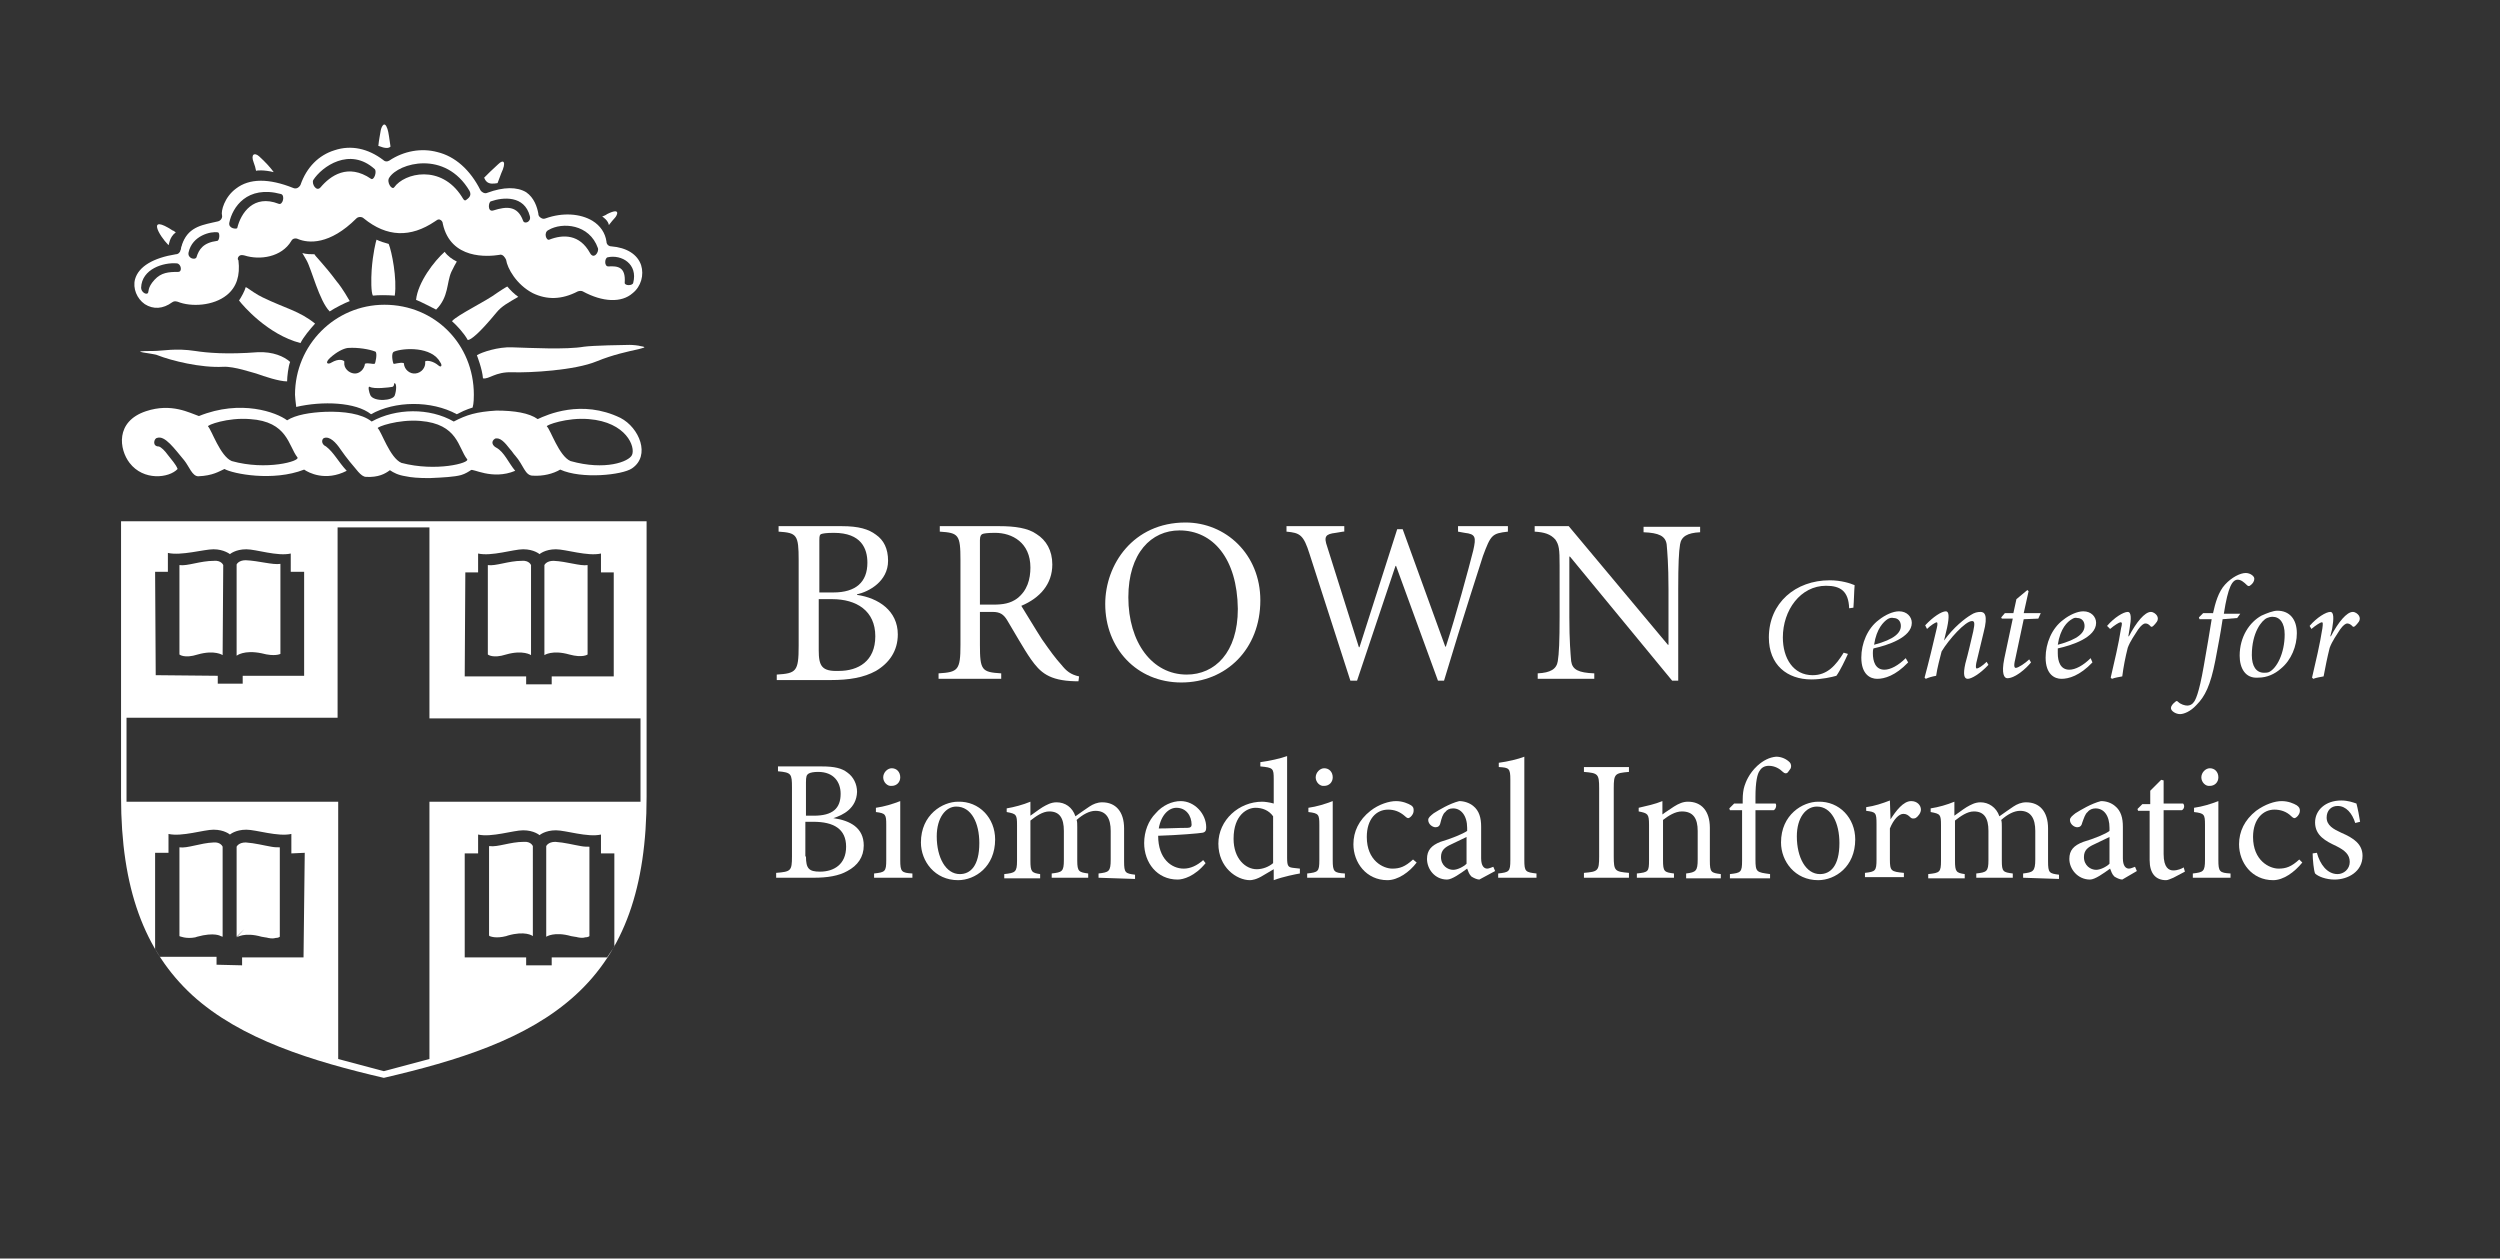 <?xml version="1.0" encoding="utf-8"?>
<!-- Generator: Adobe Illustrator 22.1.0, SVG Export Plug-In . SVG Version: 6.00 Build 0)  -->
<svg version="1.1" id="Layer_1" xmlns="http://www.w3.org/2000/svg" xmlns:xlink="http://www.w3.org/1999/xlink" x="0px" y="0px"
	 viewBox="0 0 411 206.9" style="enable-background:new 0 0 411 206.9;" xml:space="preserve">
<rect x="0" y="0" width="411" height="206.9" fill="#333333" stroke="none"/>
<style type="text/css">
	.st0{fill:#FFFFFF;}
</style>
<g>
	<path class="st0" d="M303.8,107.5c-0.4,0.9-1.3,2.8-1.9,3.6c-0.7,0.2-2.4,0.6-4.1,0.6c-4,0-7-2.4-7-6.9c0-5.7,4.4-9.4,10-9.4
		c1.9,0,3.4,0.5,4.1,0.8c-0.1,1.2-0.1,2.5-0.2,3.7l-0.7,0.1c-0.1-2.8-1.4-3.7-3.8-3.7c-4.2,0-7.1,4-7.1,8.5c0,3.4,1.7,6.2,4.9,6.2
		c2.4,0,3.8-1.6,5.1-3.7L303.8,107.5L303.8,107.5z"/>
	<path class="st0" d="M310.3,101.8c-0.6,0.4-1.8,1.5-2.2,4.2c3.4-0.9,4.4-2,4.4-3.1c0-0.8-0.5-1.3-1.2-1.3
		C311,101.5,310.6,101.6,310.3,101.8z M313.7,108.9c-2.1,2.2-3.9,2.7-5.1,2.7c-1.1,0-2.6-0.7-2.6-3.5c0-2.3,1-4.8,2.9-6.2
		c1-0.8,2.3-1.4,3.3-1.4c1.3,0,2.1,0.9,2.1,1.9c0,2.4-4,3.7-6.3,4.2c-0.1,0.3-0.1,0.5-0.1,0.8c0,1.3,0.4,2.7,1.9,2.7
		c1,0,2.3-0.7,3.5-1.9L313.7,108.9L313.7,108.9z"/>
	<path class="st0" d="M326.9,109.3c-1.4,1.5-2.8,2.3-3.4,2.3c-0.6,0-0.8-0.7-0.4-2.5c0.5-1.8,0.9-3.6,1.3-5.3
		c0.3-1.4,0.2-1.7-0.2-1.7c-1.1,0-3.8,3-5,5c-0.3,1.2-0.7,2.6-0.9,4c-0.6,0.1-1.3,0.3-1.7,0.5l-0.2-0.2c0.7-2.6,1.4-5.5,2-8.1
		c0.2-0.8,0.1-1,0-1c-0.2,0-1,0.5-1.6,1.1l-0.3-0.6c1.3-1.4,2.7-2.3,3.4-2.3c0.5,0,0.6,0.8,0.2,2.7l-0.5,2.1h0
		c1.6-2.2,3.4-3.6,4.4-4.2c0.6-0.4,1.1-0.5,1.6-0.5c0.6,0,1.3,0.4,0.5,3.4c-0.4,1.6-0.8,3.3-1.2,5c-0.1,0.6-0.1,0.9,0.1,0.9
		c0.2,0,0.9-0.4,1.6-1.1L326.9,109.3z"/>
	<path class="st0" d="M335.1,101.7l-2.4,0.1l-1.4,6.6c-0.3,1.2-0.1,1.4,0.1,1.4c0.4,0,1.6-0.8,2.2-1.4l0.3,0.5
		c-0.8,1-2.6,2.6-3.9,2.6c-0.5,0-1-0.7-0.5-3.2l1.4-6.6h-1.8l-0.1-0.2l0.6-0.7h1.4l0.5-2.3l1.8-1.5l0.2,0.2l-0.8,3.6h2.8
		L335.1,101.7L335.1,101.7z"/>
	<path class="st0" d="M340.6,101.8c-0.7,0.4-1.9,1.5-2.3,4.2c3.4-0.9,4.4-2,4.4-3.1c0-0.8-0.5-1.3-1.2-1.3
		C341.2,101.5,340.9,101.6,340.6,101.8L340.6,101.8z M344,108.9c-2.1,2.2-3.9,2.7-5.1,2.7c-1.1,0-2.6-0.7-2.6-3.5
		c0-2.3,1-4.8,2.9-6.2c1-0.8,2.3-1.4,3.3-1.4c1.3,0,2.1,0.9,2.1,1.9c0,2.4-4,3.7-6.3,4.2c0,0.3,0,0.5,0,0.8c0,1.3,0.4,2.7,1.9,2.7
		c1,0,2.3-0.7,3.5-1.9L344,108.9L344,108.9z"/>
	<path class="st0" d="M346.4,102.9c1.2-1.4,2.7-2.3,3.4-2.3c0.6,0,0.6,1.1,0.3,2.8l-0.2,1.2h0.1c1.2-2.3,2.6-4,3.6-4
		c0.4,0,0.8,0.3,1,0.6c0.2,0.3,0.2,0.7,0,1c-0.2,0.3-0.4,0.5-0.6,0.7c-0.2,0.2-0.4,0.2-0.5,0c-0.3-0.3-0.5-0.4-0.8-0.4
		c-0.3,0-0.7,0.3-1.2,1c-0.5,0.8-1.3,1.9-1.7,3c-0.4,1.6-0.7,3.1-0.9,4.7c-0.5,0.1-1.2,0.2-1.7,0.4l-0.2-0.2
		c0.6-2.6,1.3-5.5,1.7-8.1c0.2-0.8,0.2-1-0.1-1c-0.2,0-1,0.5-1.7,1.1L346.4,102.9L346.4,102.9z"/>
	<path class="st0" d="M363.8,100.9c0.4-1.8,0.9-3.6,2-4.8c1.1-1.2,2.5-1.9,3.4-1.9c0.8,0,1.5,0.6,1.4,1c0,0.4-0.3,0.8-0.6,1
		c-0.2,0.2-0.4,0.2-0.6,0c-0.5-0.5-1-0.9-1.5-0.9c-0.9,0-1.6,1.1-2.3,5.6h2.7l-0.5,0.7l-2.4,0.2c-0.4,2.7-0.7,4.1-1.2,6.8
		c-0.8,4.1-1.7,5.9-3.1,7.3c-1,1.1-2.1,1.5-2.7,1.5c-0.7,0-1.5-0.5-1.5-1c0-0.3,0.3-0.7,0.7-1c0.2-0.2,0.3-0.2,0.5,0
		c0.4,0.4,1.1,0.6,1.5,0.6c0.4,0,0.8-0.2,1-0.5c0.3-0.3,0.9-1.4,1.7-6c0.6-3.3,0.9-5.3,1.3-7.7h-2l-0.1-0.3l0.7-0.7H363.8
		L363.8,100.9z"/>
	<path class="st0" d="M373,110.5c1.3-0.6,2.6-3.1,2.6-6.2c0-1.9-0.8-2.9-2-2.9c-0.3,0-0.7,0.1-0.9,0.2c-0.9,0.4-2.5,2.4-2.5,6.1
		c0,1.8,0.7,2.9,2,2.9C372.5,110.6,372.7,110.6,373,110.5L373,110.5z M368.2,107.8c0-3.1,1.6-5.5,3.6-6.6c0.9-0.4,1.9-0.8,2.6-0.8
		c2,0,3.2,1.4,3.2,3.7c0,2.1-0.9,4.4-2.6,5.8c-1,0.9-2.3,1.5-3.7,1.5C369.1,111.6,368.2,109.8,368.2,107.8L368.2,107.8z"/>
	<path class="st0" d="M379.7,102.9c1.2-1.4,2.7-2.3,3.4-2.3c0.6,0,0.6,1.1,0.3,2.8l-0.3,1.2h0.1c1.2-2.3,2.6-4,3.6-4
		c0.4,0,0.8,0.3,1,0.6c0.2,0.3,0.2,0.7,0,1c-0.2,0.3-0.4,0.5-0.6,0.7c-0.2,0.2-0.4,0.2-0.5,0c-0.3-0.3-0.6-0.4-0.8-0.4
		c-0.3,0-0.7,0.3-1.2,1c-0.5,0.8-1.3,1.9-1.7,3c-0.4,1.6-0.7,3.1-1,4.7c-0.5,0.1-1.2,0.2-1.7,0.4l-0.2-0.2c0.6-2.6,1.3-5.5,1.7-8.1
		c0.1-0.8,0.1-1-0.1-1c-0.2,0-1,0.5-1.7,1.1L379.7,102.9L379.7,102.9z"/>
	<path class="st0" d="M132.5,140.8c0,2,0.5,2.5,2.3,2.5c2.3,0,4.3-1.2,4.3-4.1c0-2.9-2-4.1-5.4-4.1h-1.3V140.8L132.5,140.8z
		 M133.8,134.1c3.1,0,4.4-1.2,4.4-3.6c0-1.9-1.1-3.6-3.7-3.6c-0.7,0-1.3,0.1-1.6,0.3c-0.3,0.2-0.4,0.5-0.4,1.4v5.5L133.8,134.1
		L133.8,134.1z M137,134.5c2.8,0.4,5,1.6,5,4.5c0,1.9-1,3.3-2.7,4.2c-1.4,0.8-3.3,1.1-5.5,1.1h-6.2v-0.8c2.4-0.2,2.6-0.3,2.6-2.7
		v-11.3c0-2.3-0.1-2.5-2.3-2.7v-0.8h7.2c2.1,0,3.3,0.3,4.2,1c1,0.7,1.6,1.9,1.6,3.2C140.8,132.9,138.6,134,137,134.5L137,134.5
		L137,134.5z"/>
	<path class="st0" d="M145.2,127.8c0-0.8,0.7-1.5,1.4-1.5c0.8,0,1.4,0.6,1.4,1.5c0,0.8-0.6,1.4-1.4,1.4
		C145.9,129.3,145.2,128.6,145.2,127.8z M143.7,144.3v-0.7c1.8-0.2,2-0.3,2-2.2v-5.8c0-1.7-0.1-1.9-1.7-2.1v-0.7
		c1.4-0.2,2.7-0.6,4-1.1v9.7c0,1.9,0.2,2.1,2,2.2v0.7L143.7,144.3L143.7,144.3z"/>
	<path class="st0" d="M154,137.5c0,3.5,1.5,6.2,3.8,6.2c1.7,0,3.2-1.3,3.2-5.1c0-3.3-1.3-6-3.8-6C155.5,132.6,154,134.4,154,137.5
		L154,137.5z M163.6,138c0,4.5-3.3,6.7-6.1,6.7c-3.8,0-6.1-3.1-6.1-6.2c0-4.6,3.6-6.7,6.1-6.7C161,131.7,163.6,134.5,163.6,138z"/>
	<path class="st0" d="M180.6,144.3v-0.7c1.7-0.2,2-0.3,2-2.3v-4.7c0-2-0.7-3.3-2.5-3.3c-1,0-2.1,0.6-3.1,1.5
		c0.1,0.3,0.1,0.7,0.1,1.2v5.5c0,1.8,0.3,1.9,1.8,2.1v0.7h-6v-0.7c1.7-0.2,2-0.3,2-2.2v-4.8c0-2.1-0.7-3.2-2.4-3.2
		c-1.1,0-2.2,0.8-3.1,1.5v6.6c0,1.8,0.2,2,1.6,2.2v0.7h-5.9v-0.7c1.8-0.2,2.1-0.3,2.1-2.2v-5.8c0-1.8-0.1-1.9-1.7-2.2v-0.6
		c1.2-0.2,2.7-0.6,3.9-1.1v2.3c0.6-0.4,1.2-0.9,2-1.4c0.7-0.4,1.4-0.8,2.3-0.8c1.4,0,2.6,0.8,3.1,2.3c0.8-0.6,1.6-1.1,2.3-1.6
		c0.6-0.4,1.3-0.7,2.1-0.7c2.2,0,3.6,1.5,3.6,4.3v5.4c0,1.9,0.2,2,1.8,2.2v0.7L180.6,144.3L180.6,144.3z"/>
	<path class="st0" d="M190.5,136.2c1.6,0,3.1-0.1,4.7-0.1c0.5,0,0.7-0.2,0.7-0.5c0-1.5-0.9-2.8-2.5-2.8
		C192.2,132.8,190.9,133.9,190.5,136.2L190.5,136.2z M198.2,141.9c-1.8,2.2-3.7,2.7-4.6,2.7c-3.4,0-5.5-2.8-5.5-6
		c0-1.9,0.7-3.7,1.9-4.9c1.1-1.3,2.7-2,4.1-2c2.3,0,4.2,2.1,4.2,4.3c0,0.5-0.1,0.8-0.6,0.9s-4,0.4-7.3,0.5c0,3.8,2.2,5.4,4.2,5.4
		c1.1,0,2.2-0.5,3.2-1.4L198.2,141.9L198.2,141.9z"/>
	<path class="st0" d="M209.3,134.2c-0.7-1-1.8-1.4-2.9-1.4c-1.3,0-3.6,1.1-3.6,5.1c0,3.3,2,5,3.8,5c1,0,2-0.4,2.7-1V134.2z
		 M213.7,143.6c-0.6,0.1-2.7,0.5-4.3,1.1v-1.8l-1.7,1c-1.1,0.7-1.9,0.8-2.2,0.8c-2.2,0-5.2-2.1-5.2-6c0-3.9,3.4-6.9,7.2-6.9
		c0.4,0,1.2,0.1,1.9,0.3v-4c0-1.8-0.1-1.9-2.2-2.1v-0.7c1.5-0.2,3.3-0.6,4.4-1v16.7c0,1.5,0.2,1.6,1.2,1.7l0.9,0.1V143.6z"/>
	<path class="st0" d="M216.3,127.8c0-0.8,0.7-1.5,1.4-1.5c0.8,0,1.4,0.6,1.4,1.5c0,0.8-0.6,1.4-1.4,1.4
		C217,129.3,216.3,128.6,216.3,127.8z M214.9,144.3v-0.7c1.8-0.2,2-0.3,2-2.2v-5.8c0-1.7-0.1-1.9-1.8-2.1v-0.7
		c1.4-0.2,2.7-0.6,4-1.1v9.7c0,1.9,0.2,2.1,2,2.2v0.7L214.9,144.3L214.9,144.3z"/>
	<path class="st0" d="M232.9,141.8c-1.2,1.6-3.1,2.9-4.8,2.9c-3.5,0-5.6-2.9-5.6-5.9c0-2.1,0.9-4,2.8-5.5c1.4-1.1,3.1-1.6,4.2-1.6
		c1.1,0,2,0.4,2.5,0.7c0.4,0.3,0.4,0.5,0.4,0.9c0,0.6-0.6,1.2-0.9,1.2c-0.1,0-0.3-0.1-0.5-0.3c-0.9-0.8-1.8-1.1-2.8-1.1
		c-1.9,0-3.5,1.5-3.5,4.5c0,3.9,2.7,5.2,4.2,5.2c1.2,0,2.1-0.3,3.4-1.5L232.9,141.8z"/>
	<path class="st0" d="M241.1,137.6c-0.6,0.3-1.9,0.9-2.5,1.2c-1.1,0.5-1.7,1-1.7,2.1c0,1.4,1.1,2.1,2,2.1c0.7,0,1.7-0.5,2.2-1
		L241.1,137.6L241.1,137.6z M243.2,144.6c-0.4,0-1-0.3-1.3-0.5c-0.4-0.4-0.5-0.8-0.7-1.3c-1.1,0.8-2.5,1.8-3.3,1.8
		c-2,0-3.3-1.7-3.3-3.4c0-1.4,0.7-2.2,2.2-2.8c1.7-0.5,3.7-1.3,4.4-1.8v-0.5c0-2-1-3.2-2.3-3.2c-0.6,0-1,0.2-1.3,0.6
		c-0.4,0.3-0.6,1-0.8,1.8c-0.1,0.5-0.4,0.7-0.8,0.7c-0.5,0-1.2-0.5-1.2-1.2c0-0.4,0.4-0.7,0.9-1.1c0.8-0.5,2.6-1.6,4.2-2
		c0.8,0,1.7,0.3,2.3,0.8c1,0.8,1.3,2,1.3,3.4v5.2c0,1.3,0.5,1.7,1,1.7c0.3,0,0.7-0.2,1-0.3l0.3,0.7L243.2,144.6L243.2,144.6z"/>
	<path class="st0" d="M246.3,144.3v-0.7c1.8-0.2,2-0.3,2-2.2v-13.2c0-1.9-0.2-2-1.9-2.1v-0.7c1.5-0.2,3.2-0.6,4.2-1v17
		c0,1.9,0.2,2,2,2.2v0.7L246.3,144.3L246.3,144.3z"/>
	<path class="st0" d="M260.4,144.3v-0.8c2.3-0.2,2.5-0.3,2.5-2.7v-11.2c0-2.4-0.2-2.5-2.5-2.7v-0.8h7.4v0.8
		c-2.3,0.2-2.5,0.3-2.5,2.7v11.2c0,2.4,0.2,2.5,2.5,2.7v0.8H260.4z"/>
	<path class="st0" d="M277.2,144.3v-0.7c1.6-0.2,1.9-0.4,1.9-2.3v-4.7c0-2-0.7-3.2-2.6-3.2c-1.1,0-2.2,0.7-3.1,1.4v6.6
		c0,1.9,0.2,2,1.8,2.2v0.7h-6.1v-0.7c1.9-0.2,2-0.3,2-2.2v-5.8c0-1.8-0.2-1.9-1.7-2.2v-0.6c1.3-0.3,2.7-0.6,3.9-1.1v2.2
		c0.5-0.4,1.2-0.8,1.9-1.3c0.8-0.5,1.5-0.8,2.3-0.8c2.2,0,3.6,1.5,3.6,4.3v5.4c0,1.9,0.2,2,1.8,2.2v0.7H277.2L277.2,144.3z"/>
	<path class="st0" d="M286.5,132.1v-0.6c0-0.9,0.1-1.7,0.3-2.3c0.2-0.6,0.7-2,2.1-3.3c1-0.9,2-1.4,3.1-1.5c0.9,0,1.7,0.4,2.2,0.9
		c0.3,0.3,0.3,0.7,0.2,1c-0.1,0.2-0.3,0.4-0.5,0.7c-0.2,0.2-0.5,0.2-0.8-0.1c-0.5-0.5-1.3-1-2.3-1c-0.7,0-1.2,0.3-1.5,0.8
		c-0.4,0.5-0.7,1.9-0.7,4.3v1.1h3.3c0.2,0.2,0.1,0.9-0.3,1.1h-3v8.1c0,2.1,0.2,2.1,2.4,2.4v0.7h-6.6v-0.7c1.8-0.2,2-0.3,2-2.2v-8.3
		h-2l-0.1-0.3l0.8-0.8H286.5z"/>
	<path class="st0" d="M295.4,137.5c0,3.5,1.5,6.2,3.8,6.2c1.7,0,3.2-1.3,3.2-5.1c0-3.3-1.3-6-3.7-6
		C296.9,132.6,295.4,134.4,295.4,137.5z M305,138c0,4.5-3.3,6.7-6.1,6.7c-3.8,0-6.1-3.1-6.1-6.2c0-4.6,3.6-6.7,6.1-6.7
		C302.4,131.7,305,134.5,305,138z"/>
	<path class="st0" d="M310.8,134.7c0.9-1.4,2.1-3,3.4-3c1,0,1.6,0.7,1.6,1.4c0,0.5-0.4,1.1-0.9,1.4c-0.3,0.1-0.6,0.1-0.8-0.1
		c-0.4-0.4-0.7-0.6-1.2-0.6c-0.7,0-1.6,0.9-2.2,2.4v5.1c0,1.9,0.2,2,2.3,2.2v0.7h-6.4v-0.7c1.7-0.2,1.9-0.3,1.9-2.2v-5.8
		c0-1.9-0.1-2-1.7-2.2v-0.6c1.4-0.2,2.6-0.6,3.9-1.1L310.8,134.7L310.8,134.7L310.8,134.7z"/>
	<path class="st0" d="M332.6,144.3v-0.7c1.6-0.2,2-0.3,2-2.3v-4.7c0-2-0.7-3.3-2.5-3.3c-1,0-2.1,0.6-3.1,1.5
		c0.1,0.3,0.1,0.7,0.1,1.2v5.5c0,1.8,0.2,1.9,1.8,2.1v0.7h-6v-0.7c1.7-0.2,2-0.3,2-2.2v-4.8c0-2.1-0.7-3.2-2.4-3.2
		c-1.1,0-2.2,0.8-3.1,1.5v6.6c0,1.8,0.2,2,1.6,2.2v0.7H317v-0.7c1.9-0.2,2.1-0.3,2.1-2.2v-5.8c0-1.8-0.1-1.9-1.7-2.2v-0.6
		c1.3-0.2,2.7-0.6,3.9-1.1v2.3c0.6-0.4,1.2-0.9,2-1.4c0.7-0.4,1.4-0.8,2.3-0.8c1.3,0,2.6,0.8,3.1,2.3c0.8-0.6,1.6-1.1,2.3-1.6
		c0.6-0.4,1.3-0.7,2.1-0.7c2.2,0,3.6,1.5,3.6,4.3v5.4c0,1.9,0.2,2,1.8,2.2v0.7L332.6,144.3L332.6,144.3z"/>
	<path class="st0" d="M346.8,137.6c-0.6,0.3-1.9,0.9-2.5,1.2c-1.1,0.5-1.7,1-1.7,2.1c0,1.4,1.1,2.1,2,2.1c0.7,0,1.7-0.5,2.2-1V137.6
		L346.8,137.6z M348.9,144.6c-0.4,0-1-0.3-1.3-0.5c-0.4-0.4-0.5-0.8-0.7-1.3c-1.1,0.8-2.5,1.8-3.3,1.8c-2,0-3.4-1.7-3.4-3.4
		c0-1.4,0.7-2.2,2.3-2.8c1.7-0.5,3.7-1.3,4.3-1.8v-0.5c0-2-0.9-3.2-2.3-3.2c-0.5,0-1,0.2-1.3,0.6c-0.4,0.3-0.6,1-0.9,1.8
		c-0.1,0.5-0.4,0.7-0.8,0.7c-0.5,0-1.2-0.5-1.2-1.2c0-0.4,0.4-0.7,0.9-1.1c0.8-0.5,2.6-1.6,4.2-2c0.9,0,1.7,0.3,2.3,0.8
		c1,0.8,1.3,2,1.3,3.4v5.2c0,1.3,0.5,1.7,1,1.7c0.3,0,0.7-0.2,1-0.3l0.3,0.7L348.9,144.6L348.9,144.6z"/>
	<path class="st0" d="M357.3,144.3c-0.5,0.2-0.9,0.4-1.2,0.4c-1.7,0-2.7-1.1-2.7-3.3v-8.1h-1.9l-0.1-0.3l0.8-0.8h1.3V130l1.8-1.8
		l0.4,0.1v3.8h3.2c0.3,0.3,0.2,0.9-0.2,1.1h-3v7.2c0,2.3,0.9,2.7,1.6,2.7c0.7,0,1.4-0.3,1.7-0.5l0.2,0.7L357.3,144.3L357.3,144.3z"
		/>
	<path class="st0" d="M361.9,127.8c0-0.8,0.7-1.5,1.4-1.5c0.8,0,1.4,0.6,1.4,1.5c0,0.8-0.6,1.4-1.4,1.4
		C362.6,129.3,361.9,128.6,361.9,127.8z M360.5,144.3v-0.7c1.7-0.2,2-0.3,2-2.2v-5.8c0-1.7-0.1-1.9-1.8-2.1v-0.7
		c1.4-0.2,2.7-0.6,4-1.1v9.7c0,1.9,0.2,2.1,2,2.2v0.7L360.5,144.3L360.5,144.3z"/>
	<path class="st0" d="M378.5,141.8c-1.3,1.6-3.1,2.9-4.8,2.9c-3.5,0-5.6-2.9-5.6-5.9c0-2.1,0.9-4,2.8-5.5c1.5-1.1,3.1-1.6,4.2-1.6
		c1.1,0,2,0.4,2.5,0.7c0.4,0.3,0.5,0.5,0.5,0.9c0,0.6-0.6,1.2-0.9,1.2c-0.1,0-0.3-0.1-0.5-0.3c-0.8-0.8-1.8-1.1-2.8-1.1
		c-1.8,0-3.5,1.5-3.5,4.5c0,3.9,2.7,5.2,4.2,5.2c1.2,0,2.1-0.3,3.4-1.5L378.5,141.8L378.5,141.8z"/>
	<path class="st0" d="M387.2,135.3c-0.5-1.6-1.5-2.8-2.9-2.8c-1.1,0-1.8,0.8-1.8,1.9c0,1.3,1.1,1.9,2.4,2.5c2.1,0.9,3.5,1.9,3.5,3.8
		c0,2.6-2.4,3.9-4.6,3.9c-1.4,0-2.7-0.5-3.2-1c-0.2-0.4-0.4-2.3-0.4-3.3l0.7-0.1c0.5,1.9,1.7,3.5,3.4,3.5c1,0,2-0.8,2-2
		c0-1.2-0.8-1.9-2.2-2.6c-1.7-0.8-3.5-1.7-3.5-3.9c0-2,1.7-3.6,4.3-3.6c1.1,0,1.9,0.3,2.5,0.5c0.2,0.7,0.5,2.3,0.6,3L387.2,135.3
		L387.2,135.3z"/>
	<path class="st0" d="M134.6,98.5v8.4c0,2.6,0.5,3.5,3.3,3.4c3.2,0,6-1.6,6-5.7c0-4.2-3.1-6.1-7.1-6.1H134.6z M134.6,97.4h2.4
		c3.7,0,5.6-1.7,5.6-4.9c0-2.3-1-4.9-5.5-4.9c-1.3,0-1.8,0.1-2.1,0.2c-0.2,0.1-0.3,0.2-0.3,1V97.4L134.6,97.4z M138.4,86.5
		c2.8,0,4.4,0.5,5.6,1.4c1.3,0.9,2,2.3,2,4.3c0,3.4-3.2,5.1-5.1,5.5v0.1c3.5,0.5,6.7,2.6,6.7,6.5c0,2.7-1.4,4.7-3.6,6
		c-2,1.1-4.4,1.5-7.4,1.5h-8.9v-0.9c3.2-0.2,3.6-0.5,3.6-4.7V92.1c0-4.2-0.3-4.5-3.3-4.7v-0.9H138.4L138.4,86.5z"/>
	<path class="st0" d="M161.1,99.4h2.2c1.6,0,2.8-0.2,3.9-1c1.7-1.3,2.2-3.2,2.2-5.1c0-4.1-3-5.7-5.8-5.7c-1.3,0-1.9,0.1-2.1,0.2
		c-0.2,0.1-0.4,0.3-0.4,1L161.1,99.4L161.1,99.4z M161.1,106c0,4.2,0.3,4.5,3.5,4.7v0.9h-10.3v-0.9c3.2-0.2,3.6-0.5,3.6-4.7V92.1
		c0-4.2-0.3-4.5-3.4-4.7v-0.9h9.8c2.5,0,4.7,0.3,6.1,1.3c1.6,1,2.6,2.7,2.6,5c0,3.2-2,5.5-5.1,6.8c0.7,1.1,2.3,3.8,3.4,5.5
		c1.4,2,2.2,3.1,3.2,4.2c0.8,1,1.5,1.6,2.9,1.9l-0.1,0.8h-0.5c-4.4-0.1-5.8-1.5-7.3-3.6c-1.2-1.7-2.8-4.6-3.9-6.4
		c-0.6-1-1.2-1.4-2.4-1.4h-2.1V106z"/>
	<path class="st0" d="M193.9,87.2c-4.6,0-8.4,3.7-8.4,11c0,7.4,3.9,12.7,9.6,12.7c4.6,0,8.4-3.6,8.4-10.8
		C203.4,91.8,199.4,87.2,193.9,87.2L193.9,87.2z M207.2,98.7c0,8-5.6,13.5-13,13.5c-7.3,0-12.5-5.6-12.5-12.9
		c0-6.5,4.6-13.4,13.2-13.4C201.5,85.9,207.2,91.1,207.2,98.7L207.2,98.7z"/>
	<path class="st0" d="M220.8,87.4l-1.2,0.2c-1.7,0.2-2,0.6-1.4,2.3l5.2,16.5h0.1l6.2-19.4h0.9l7,19.3h0.1c1.6-4.9,3.8-13,4.5-15.8
		c0.5-2.2,0.4-2.7-1.4-2.9l-1.1-0.2v-0.9h8.2v0.9c-2.6,0.3-2.8,0.5-4.1,4c-0.3,1-3.2,9.8-6.4,20.5h-1l-6.9-18.9l-0.1,0.1l-6.3,18.8
		h-1.1l-6.7-20.8c-1-3.2-1.6-3.5-3.8-3.7v-0.9h9.5V87.4z"/>
	<path class="st0" d="M275.9,111.9h-1l-16.8-20.4h-0.1v9.9c0,4,0.2,6.1,0.3,7.3c0.2,1.4,1.2,1.9,3.8,2v0.9h-9.3v-0.9
		c2.1-0.1,3.1-0.7,3.3-2c0.2-1.2,0.3-3.3,0.3-7.3V93c0-2.8-0.1-3.4-0.7-4.3c-0.8-0.9-1.8-1.2-3.4-1.3v-0.9h5.6l16.3,19.5h0.1v-9.2
		c0-4-0.2-6.1-0.3-7.3c-0.2-1.4-1.3-1.9-3.8-2v-0.9h9.3v0.9c-2.1,0.1-3.1,0.7-3.3,2c-0.2,1.2-0.3,3.3-0.3,7.3V111.9L275.9,111.9z"/>
</g>
<g id="Shield_Reverse">
	<g>
		<path class="st0" d="M38.9,139.2c0,0,0.3-0.7,1.5-0.7c1.5,0.1,3,0.5,4.2,0.7c0.5,0.1,1,0.1,1.4,0.1v14.7c0,0-0.2,0.2-0.7,0.2
			c-0.3,0.1-0.7,0.1-1.2,0c-0.3-0.1-0.7-0.1-1.1-0.2c-2.8-0.8-4.1,0.1-4.1,0.1l1.3-1.4l-1.3,1.3V139.2z M29.5,153.9v-14.7v0.1
			c1.3,0.2,3.4-0.7,5.6-0.8c1.2-0.1,1.5,0.7,1.5,0.7l0,0V154l-0.3-0.1c0,0-1-0.7-3.9,0.1c-0.1,0-0.2,0.1-0.3,0.1
			C30.6,154.4,29.5,153.9,29.5,153.9 M19.9,85.7V131c0,15,3.8,25.3,11.7,32.6c8,7.3,19.9,10.9,31.5,13.6c12-2.8,23.5-6.3,31.5-13.6
			c8-7.3,11.7-17.7,11.7-32.6V85.7C106.3,85.7,19.9,85.7,19.9,85.7z M76.5,94.1h2.1V91c2.2,0.5,5.8-0.7,7.4-0.7
			c1.8,0,2.7,0.8,2.7,0.8s0.9-0.8,2.7-0.8c1.6,0,5.2,1.2,7.4,0.7v3.1h2.1v17.1H90.7v1.3h-4.2v-1.3H76.4L76.5,94.1L76.5,94.1z
			 M25.5,94h2.1v-3.1c2.2,0.5,5.9-0.6,7.5-0.6c1.7,0,2.7,0.8,2.7,0.8s0.9-0.8,2.7-0.8c1.6,0,5.1,1.2,7.3,0.7V94H50v17.1H39.9v1.3
			h-4.1v-1.3l-10.2-0.1L25.5,94L25.5,94z M49.9,157.4H39.8v1.3l-4.2-0.1v-1.3h-9.3l-0.8-1.3v-15.8h2.2v-3.1c2.2,0.5,5.8-0.7,7.4-0.7
			c1.8,0,2.7,0.8,2.7,0.8s0.9-0.8,2.7-0.8c1.6,0,5.2,1.2,7.4,0.7v3.2l2.2-0.1L49.9,157.4L49.9,157.4z M99.8,157.4h-9.1v1.3h-4.2
			v-1.3H76.4v-17.1h2.2v-3.1c2.2,0.5,5.8-0.7,7.4-0.7c1.8,0,2.7,0.8,2.7,0.8s0.9-0.8,2.7-0.8c1.6,0,5.2,1.2,7.4,0.7v3.1h2.2v15.3
			L99.8,157.4z M105.3,131.8H70.6v42.3l-7.5,2l-7.5-2v-42.3H20.8v-13.8h34.7V86.7h15.1v31.4h34.7V131.8z M87.3,107.7
			c0,0-1.3-0.9-4.1-0.1c-2.2,0.7-3,0-3,0V92.9c1.3,0.2,3.4-0.7,5.6-0.7c1.2-0.1,1.5,0.7,1.5,0.7L87.3,107.7L87.3,107.7z M89.5,107.7
			V92.9c0,0,0.3-0.7,1.5-0.7c2.2,0.1,4.4,0.9,5.6,0.7v14.7c0,0-0.8,0.6-3,0C90.8,106.8,89.5,107.7,89.5,107.7z M36.6,107.7
			c0,0-1.3-0.9-4.1-0.1c-2.2,0.7-3,0-3,0V92.9c1.3,0.2,3.4-0.7,5.7-0.7c1.2-0.1,1.5,0.7,1.5,0.7L36.6,107.7L36.6,107.7z M38.9,107.8
			v-15c0,0,0.3-0.7,1.5-0.7c2.2,0.1,4.4,0.8,5.7,0.6v14.8c0,0-0.9,0.5-3.1-0.1C40.1,106.8,38.9,107.8,38.9,107.8z M89.8,139.1
			c0,0,0.3-0.7,1.5-0.7c1.5,0.1,3,0.5,4.2,0.7c0.5,0.1,1,0.1,1.4,0.1v14.7c0,0-0.2,0.2-0.7,0.2c-0.3,0.1-0.7,0.1-1.2,0
			c-0.3-0.1-0.7-0.1-1.1-0.2c-2.8-0.8-4.1,0.1-4.1,0.1V139.1z M87.6,153.9L87.6,153.9c-0.1-0.1-1.3-0.9-4.1-0.1
			c-0.1,0-0.2,0.1-0.3,0.1c-1.6,0.4-2.4,0.1-2.7,0l-0.1-0.1v-14.7h0.1c1.3,0.2,3.4-0.7,5.6-0.7c1.2-0.1,1.5,0.7,1.5,0.7L87.6,153.9
			L87.6,153.9z"/>
		<g>
			<path class="st0" d="M49.7,41.6c0.2,0.3,0.4,0.7,0.7,1.2c0.8,1.4,2.1,6.7,3.8,8.4c0.9-0.6,2.5-1.4,3.3-1.7
				c-0.2-0.3-1.1-2-2.2-3.3c-2-2.7-3.5-4.1-3.6-4.4C51.2,41.8,50.3,41.8,49.7,41.6"/>
			<path class="st0" d="M64.9,48.6c0.4-2.8-0.5-7.3-1-8.5c-0.7-0.2-1.4-0.4-2-0.7c-0.1,0.3-0.6,2.2-0.8,5c-0.1,1.5-0.1,3.7,0.2,4.2
				C62.2,48.5,63.6,48.5,64.9,48.6"/>
			<path class="st0" d="M77.9,64.9c0-8.3-6.4-14.8-14.7-14.8c-8.1,0-14.7,6.6-14.7,14.8c0,0.4,0.1,1.1,0.2,2c4.3-1,9.8-0.8,12.3,1.2
				c3.9-2.2,9.9-2.3,14.1,0c1.7-0.9,2.4-1,2.6-1.1C77.9,66.3,77.9,65.3,77.9,64.9 M60,59.8c-0.1,0.9-0.9,1.7-1.8,1.6
				s-1.7-0.9-1.6-1.8v-0.2c-0.2-0.2-0.9-0.5-2.1,0.2c-0.6,0.4-1.2,0.1-0.2-0.8c1-0.9,2.1-1.5,2.9-1.6h0.1c1.5-0.1,3.4,0.2,4.4,0.6
				c0.4,0.2,0,2-0.1,2C61.2,59.9,60.5,59.6,60,59.8L60,59.8z M64.9,65c-0.3,0.9-3.4,1.1-4,0c-0.2-0.4-0.5-1.6-0.1-1.4
				c0.7,0.4,3.2,0.1,3.7,0c0.4-0.1,0.2-0.7,0.4-0.6C65.2,63.1,65.2,64.1,64.9,65 M72.1,60.1c-0.8-0.7-1.8-0.9-2.2-0.7v0.1
				c0.1,0.9-0.6,1.8-1.6,1.9c-0.9,0.1-1.8-0.6-1.9-1.6v-0.1c-0.6-0.2-1.6,0.2-1.7,0.1c-0.1-0.1-0.5-1.8,0.1-2
				c1.5-0.6,6.2-0.9,7.6,1.8C72.7,60,72.6,60.5,72.1,60.1"/>
			<path class="st0" d="M73.1,41.4c-1.7,1.5-4.4,5-4.7,7.9c0.8,0.3,2.9,1.4,3.3,1.6c2.1-2.1,1.7-4.4,2.5-6.2
				c0.4-0.8,0.7-1.4,0.9-1.7C74.3,42.6,73.6,42.1,73.1,41.4"/>
			<path class="st0" d="M83.4,47.1c-0.4,0.2-1.3,0.8-1.6,1c-2,1.5-6.5,3.6-7.5,4.7c0.8,0.7,2,2,2.6,3.1c0.5,0,1.9-1.1,4.7-4.5
				c0.9-1.1,1.9-1.6,3.6-2.6C84.5,48.3,83.9,47.7,83.4,47.1"/>
			<path class="st0" d="M47.7,59.5c-1-0.9-2.8-1.7-5.3-1.6c-5.1,0.4-8.4,0.1-10.3-0.2c-3.3-0.5-5.3,0-6.9,0c-5,0,0.2,0.4,0.7,0.7
				c2.3,0.9,7.1,2.1,10.8,1.9c1.8-0.1,4.9,1,5.4,1.1c1.4,0.5,3.8,1.3,5.1,1.3C47.2,62,47.4,60.2,47.7,59.5"/>
			<path class="st0" d="M51.8,53.2c-2.6-2.1-4.9-2.5-8.6-4.3c-0.9-0.4-2.3-1.4-2.3-1.4c-0.1-0.1-0.3-0.2-0.5-0.3
				c-0.2,0.7-0.7,1.6-1.1,2.2c0.6,0.8,4.7,5.6,10.1,7C49.9,55.4,50.9,54.2,51.8,53.2"/>
			<path class="st0" d="M105.3,56.9c-0.3-0.1-1.2-0.2-1.8-0.2c-0.8,0-6.1,0.1-7.5,0.3c-2.9,0.5-8.7,0.2-11.8,0.1
				c-2.3-0.1-5,0.8-5.8,1.3c0,0,0.9,2.3,1,3.8c1,0.2,2-1.1,4.8-1c2.9,0.1,10.3-0.3,13.9-1.8c2.7-1.1,5.1-1.6,6.9-2
				C105.6,57.2,106.6,57.1,105.3,56.9"/>
			<path class="st0" d="M34.9,36.8c-2.2,0.5-4.5,1-5.2,4.5"/>
			<path class="st0" d="M28.9,38.2c-0.3-0.2-0.4-0.3-0.5-0.3c-4.3-2.8-2.3,0.8-0.7,2.4C27.8,40.3,27.8,39,28.9,38.2"/>
			<path class="st0" d="M45,28.3c-0.5-0.7-1.3-1.6-2.4-2.6c-0.8-0.7-1.4-0.3-0.9,1c0.2,0.5,0.3,0.9,0.4,1.4
				C42.1,28,43.4,27.9,45,28.3"/>
			<path class="st0" d="M64.2,24.1c-0.2-1.3-0.3-2.3-0.5-2.9c-0.5-1.5-1-0.3-1.1,0.2c-0.1,0.7-0.3,1.5-0.4,2.6
				C62.2,23.9,63.6,24.7,64.2,24.1"/>
			<path class="st0" d="M82.1,29.3c0.1-0.3,0.2-0.5,0.3-0.8c0.9-1.9,0.4-2.4-0.5-1.5c-1.1,1-1.7,1.6-2.3,2.2c0,0,0.2,0.7,0.8,0.9
				c0.5,0.2,1.4,0,1.4,0S81.9,29.8,82.1,29.3"/>
			<path class="st0" d="M100.1,37c0.3-0.4,0.8-1,1-1.2c0.3-0.3,1.1-1.8-1.3-0.6c-0.1,0.1-0.5,0.3-0.8,0.4
				C99.2,35.7,100,36.3,100.1,37"/>
			<path class="st0" d="M39.3,42.1c0.2-0.2,0.5-0.2,0.9-0.1c2.5,0.8,6.1,0.3,7.7-2.4c0.2-0.4,0.7-0.5,1.1-0.3c1.7,0.7,5.2,1,9.6-3.4
				c0.3-0.3,0.9-0.3,1.2,0c3.8,3.1,7.7,3.2,11.7,0.5c0.3-0.2,0.5-0.4,0.8-0.3c0.3,0.1,0.5,0.4,0.5,0.7c1.3,5.9,7.4,5.4,9.3,5.1
				c0.2-0.1,0.5,0,0.7,0.2c0.2,0.2,0.3,0.4,0.4,0.6c0.2,1.4,1.7,4.1,4.4,5.5c2.3,1.1,4.7,1.1,7.4-0.3c0.3-0.1,0.6-0.1,0.8,0
				c3.3,1.8,6.4,1.9,8.2,0.3c1.4-1.1,1.9-3,1.4-4.6c-0.6-1.8-2.4-2.9-4.9-3.1c-0.4,0-0.8-0.3-0.8-0.8c-0.2-1.4-1-2.6-2.3-3.4
				c-2-1.2-4.9-1.4-7.7-0.4c-0.3,0.1-0.5,0.1-0.8-0.1s-0.4-0.4-0.4-0.7c-0.2-1.1-0.7-2.6-2-3.5c-1.5-0.9-3.7-0.9-6.4,0.1
				c-0.4,0.2-0.9-0.1-1.1-0.4c-1.7-3.4-4.2-5.6-7.1-6.3c-2.6-0.7-5.5-0.2-7.9,1.4c-0.3,0.2-0.7,0.2-1-0.1c-2.5-1.9-5.3-2.5-8-1.6
				c-2.6,0.8-4.6,2.8-5.6,5.7c-0.1,0.2-0.3,0.4-0.5,0.5c-0.2,0.1-0.5,0.1-0.7,0c-4-1.6-7.2-1.6-9.4,0.1c-1.9,1.4-2.5,3.7-2.3,4.4
				c0.1,0.4-0.2,0.9-0.7,1l-0.9,0.2c-2.2,0.5-4.5,1-5.2,4.5c-0.1,0.4-0.4,0.7-0.8,0.7c-3.7,0.6-6.1,2-6.7,4.1
				c-0.4,1.5,0.3,3.2,1.6,4.1c1.4,0.9,3,0.8,4.5-0.3c0.3-0.2,0.5-0.2,0.9-0.1c2.2,0.9,5.9,0.7,8.1-1.1c1.6-1.3,2.2-3.2,1.9-5.7
				C39,42.6,39.1,42.3,39.3,42.1 M99.9,42.3c2.3-0.5,5,1.1,4.2,4.2c-0.1,0.5-1.4,0.5-1.4,0c0.2-2.6-1.1-2.8-2.7-2.7
				C99.3,43.8,99.4,42.4,99.9,42.3 M90.2,37.8c2.2-1.3,6.7-1,8.1,3c0.2,0.7-0.7,1.9-1.3,0.8c-1.7-3.1-4.4-3.1-6.7-2.2
				C89.8,39.6,89.3,38.2,90.2,37.8 M80.7,33.1c2-0.7,5.5-1,6.4,2.4c0.3,1-0.9,1.4-1.1,0.8c-0.9-2.5-2.7-2.4-4.9-1.7
				C80.1,34.9,80.3,33.2,80.7,33.1 M64,29.2c1.5-2.4,9.2-4.6,13.2,2.2c0.4,0.8-0.2,1.2-0.6,1.5c-0.3,0.2-0.5-0.3-0.7-0.6
				c-3.4-5.3-9.4-3.9-11.1-1.5C64.4,31.3,63.5,29.9,64,29.2 M51.5,29.6c1.4-2.2,6-5.5,10.1-1.8c0.4,0.4-0.1,1.9-0.6,1.6
				c-3.8-2.6-6.7-0.5-8.3,1.4C52,31.6,51.2,30.2,51.5,29.6 M29.3,44.7c-1.6,0-2.8,0.1-3.9,1.3c-1.2,1.3-0.9,2-1.1,2.2
				c-0.3,0.3-1.1-0.2-1.1-0.9c0.1-3.1,3.7-4.2,5.9-4C29.8,43.4,30,44.7,29.3,44.7 M35.7,39.6c-2.3,0.3-3,1.4-3.4,2.7
				c-0.2,0.5-1.5,0.2-1.3-0.8c0.6-2.8,3.7-3.5,4.8-3.3C36.2,38.2,36.1,39.6,35.7,39.6 M37.7,36.6c0.5-2.5,2.9-6.2,8.5-4.7
				c0.7,0.2,0.3,1.9-0.4,1.6c-4.1-1.6-6.2,1.5-6.8,4C38.9,37.7,37.5,37.6,37.7,36.6"/>
		</g>
		<path class="st0" d="M84.7,77.4c-1.1-1.3-1.8-3.1-3.1-3.8c-0.6-0.3-1-1-0.2-1.5c0.8-0.2,1.5,0.5,2.5,1.8c0.3,0.3,0.5,0.7,0.8,1
			c1.4,1.6,1.6,3.3,2.9,3.3c1.7,0.1,3.3-0.3,4.5-1c3.5,1.6,10.2,0.9,11.8-0.2c3.1-2.1,1.2-6.7-1.9-8.3c-6.4-3.1-12.1-0.5-13.6,0.2
			c-1.4-1-3.8-1.4-6.8-1.4c-3.3,0.2-4.9,0.7-7,1.8c-4-2.3-9.5-2.2-13.5,0c-1.6-1.3-4.6-1.7-7.6-1.6c-2.5,0.1-4.9,0.5-6.3,1.4
			c-1.7-1.3-7.6-3.5-14.5-0.7c-1.5-0.5-4.5-2.2-8.7-0.8c-5.1,1.7-4.4,6.3-2.7,8.5c2.3,3,6.5,2.5,7.9,1c-0.3-0.8-1-1.5-1.6-2.3
			c-0.5-0.7-1.1-1.3-1.5-1.4c-1.1,0-0.8-1.3-0.3-1.4c1.3-0.5,2.9,1.8,4.5,3.7c0.8,1,1.3,2.6,2.3,2.6c2.4-0.1,3.4-0.8,4.3-1.2
			c1.4,0.8,8,2.1,13.1,0.1c0.7,0.5,3.5,2,7,0.2c-1.4-1.5-2.1-3-3.4-4c-0.9-0.4-0.7-1.3-0.3-1.4c0.9-0.3,1.9,0.7,2.7,1.9
			c0.5,0.7,1,1.4,1.5,2c1,1.1,1.8,2.5,2.7,2.5c2,0.1,3.1-0.5,3.9-1.1c0.6,0.4,1.3,0.8,2.6,1c0.9,0.2,2.1,0.3,3.9,0.3
			c2.3-0.1,4.1-0.2,5.2-0.5c0.7-0.2,1.3-0.6,1.6-0.8C77.6,76.9,80.9,79,84.7,77.4z M38.1,75.8c-1.9-0.8-3.3-5.1-3.9-5.7
			c-0.2-0.2,3.2-1.5,6.9-1.2c6.2,0.4,6.3,4.4,7.8,6.3C49.4,75.8,43.8,77.4,38.1,75.8z M66,76.1c-1.9-0.8-3.3-5.2-3.9-5.7
			c-0.2-0.2,3.3-1.5,7-1.2c6.2,0.5,6.2,4.4,7.7,6.3C77.3,76.1,71.7,77.6,66,76.1z M103.9,74.8c-0.5,1.1-4.4,2.6-10.1,1
			c-1.9-0.8-3.3-5.2-3.9-5.7c-0.2-0.2,3.3-1.5,6.9-1.2C103,69.4,104.5,73.5,103.9,74.8z"/>
	</g>
</g>
</svg>

